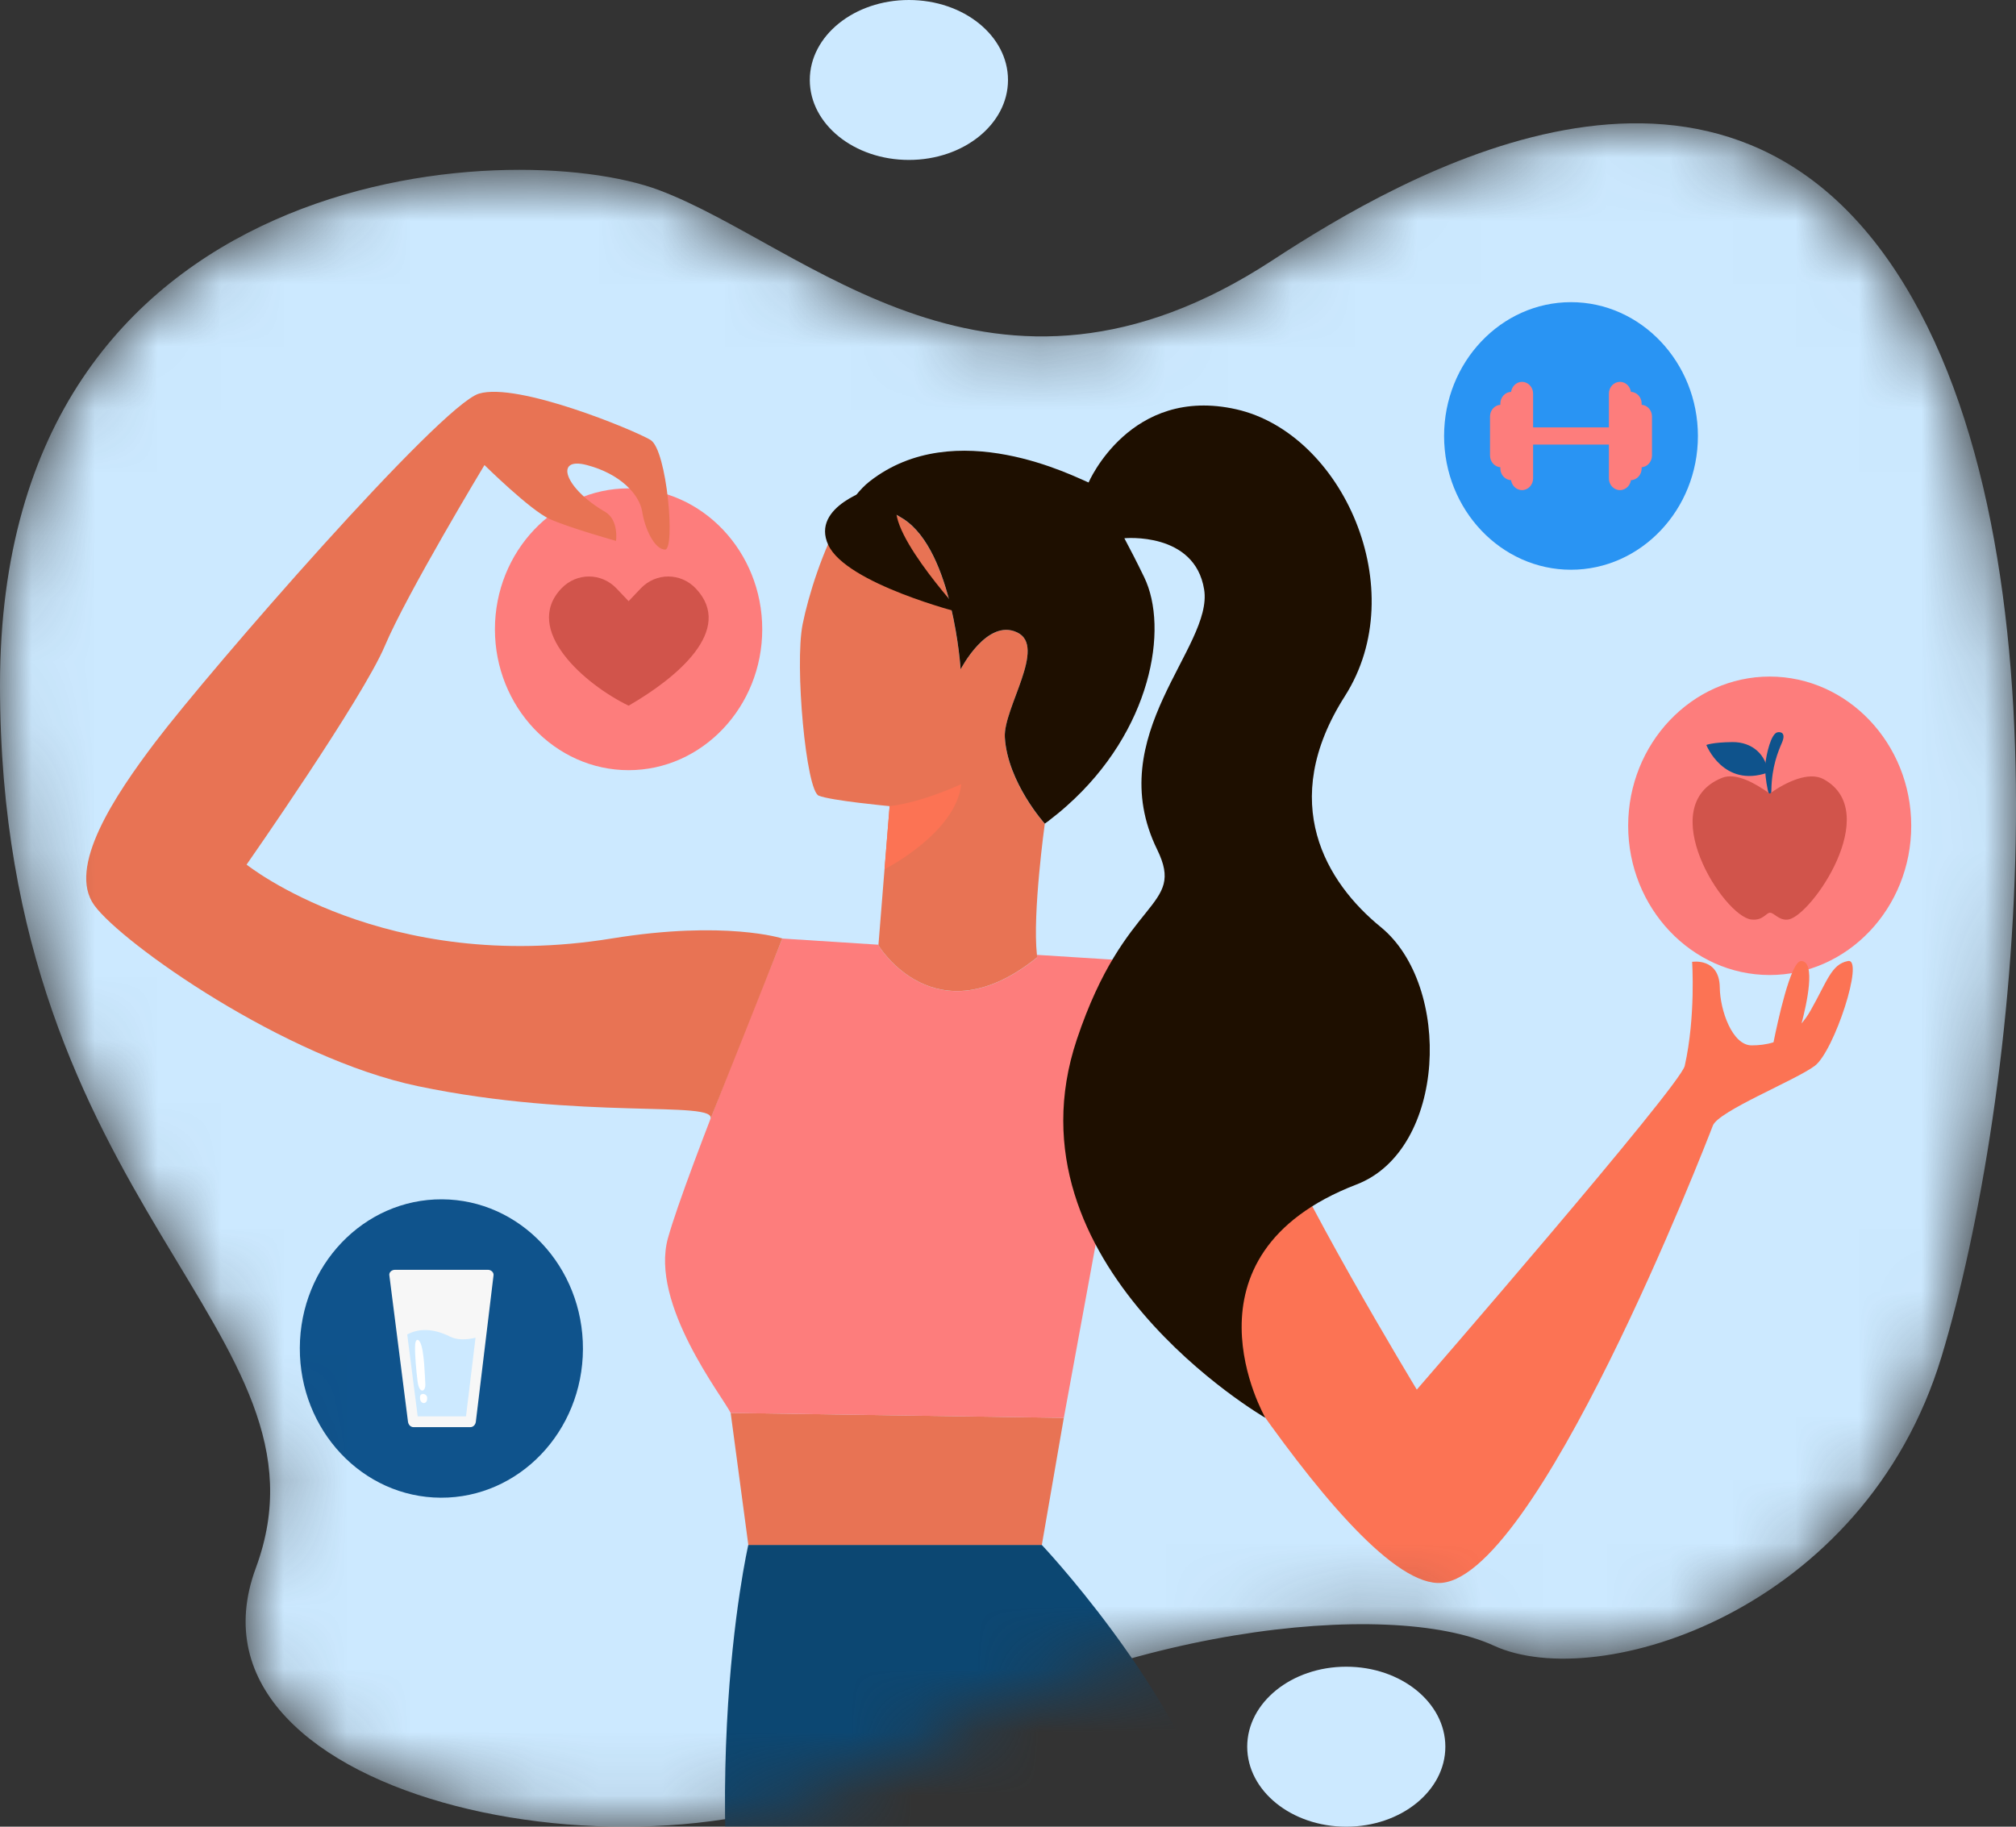 <svg width="32" height="29" viewBox="0 0 32 29" fill="none" xmlns="http://www.w3.org/2000/svg">
<rect x="0" y="0" width="32" height="29" fill="#333333" stroke="none"/>
<mask id="mask0_6990_933" style="mask-type:luminance" maskUnits="userSpaceOnUse" x="0" y="1" width="32" height="28">
<path d="M20.196 4.133C15.752 7.04 12.804 3.899 10.463 3.019C8.122 2.139 0 2.549 0 10.877C0 19.205 5.451 21.134 4.061 24.892C2.67 28.649 10.572 30.174 14.075 28.003C17.577 25.833 22.058 25.364 23.712 26.126C25.366 26.888 29.593 25.578 30.817 21.541C32.041 17.505 32.986 8.708 30.094 4.308C27.202 -0.091 22.259 2.784 20.196 4.133Z" fill="white"/>
</mask>
<g mask="url(#mask0_6990_933)">
<path fill-rule="evenodd" clip-rule="evenodd" d="M20.196 4.133C15.752 7.04 12.804 3.899 10.463 3.019C8.122 2.139 0 2.549 0 10.877C0 19.205 5.451 21.134 4.061 24.892C2.67 28.649 10.572 30.174 14.075 28.003C17.577 25.833 22.058 25.364 23.712 26.126C25.366 26.888 29.593 25.578 30.817 21.541C32.041 17.505 32.986 8.708 30.094 4.308C27.202 -0.091 22.259 2.784 20.196 4.133Z" fill="#CCE9FF"/>
<path fill-rule="evenodd" clip-rule="evenodd" d="M9.978 12.227C11.146 12.227 12.099 11.222 12.099 9.99C12.099 8.758 11.146 7.753 9.978 7.753C8.809 7.753 7.856 8.758 7.856 9.99C7.856 11.222 8.809 12.227 9.978 12.227Z" fill="#FD7D7C"/>
<path fill-rule="evenodd" clip-rule="evenodd" d="M8.911 9.342C9.152 9.089 9.545 9.089 9.786 9.342L9.978 9.544L10.17 9.342C10.41 9.089 10.804 9.089 11.044 9.342C11.666 9.998 10.741 10.763 9.978 11.203C9.281 10.866 8.288 9.998 8.911 9.342Z" fill="#D1544B"/>
<path fill-rule="evenodd" clip-rule="evenodd" d="M24.936 9.045C26.046 9.045 26.951 8.091 26.951 6.922C26.951 5.752 26.046 4.797 24.936 4.797C23.827 4.797 22.922 5.751 22.922 6.922C22.922 8.091 23.827 9.045 24.936 9.045Z" fill="#2994F3"/>
<path d="M25.777 6.785H24.13V7.058H25.777V6.785Z" fill="#FD7D7C"/>
<path fill-rule="evenodd" clip-rule="evenodd" d="M23.826 6.426C23.923 6.426 24.002 6.509 24.002 6.611V7.232C24.002 7.334 23.923 7.418 23.826 7.418C23.73 7.418 23.651 7.334 23.651 7.232V6.611C23.651 6.509 23.73 6.426 23.826 6.426Z" fill="#FD7D7C"/>
<path fill-rule="evenodd" clip-rule="evenodd" d="M23.99 6.221C23.894 6.221 23.815 6.305 23.815 6.406V7.438C23.815 7.539 23.894 7.623 23.99 7.623C24.087 7.623 24.166 7.54 24.166 7.438V6.406C24.165 6.304 24.087 6.221 23.99 6.221Z" fill="#FD7D7C"/>
<path fill-rule="evenodd" clip-rule="evenodd" d="M24.159 6.062C24.255 6.062 24.335 6.146 24.335 6.248V7.596C24.335 7.698 24.255 7.781 24.159 7.781C24.063 7.781 23.983 7.698 23.983 7.596V6.248C23.984 6.146 24.063 6.062 24.159 6.062Z" fill="#FD7D7C"/>
<path fill-rule="evenodd" clip-rule="evenodd" d="M26.047 6.426C25.95 6.426 25.871 6.509 25.871 6.611V7.232C25.871 7.334 25.95 7.418 26.047 7.418C26.143 7.418 26.222 7.334 26.222 7.232V6.611C26.222 6.509 26.143 6.426 26.047 6.426Z" fill="#FD7D7C"/>
<path fill-rule="evenodd" clip-rule="evenodd" d="M25.883 6.221C25.979 6.221 26.058 6.305 26.058 6.406V7.438C26.058 7.539 25.979 7.623 25.883 7.623C25.786 7.623 25.707 7.54 25.707 7.438V6.406C25.708 6.304 25.786 6.221 25.883 6.221Z" fill="#FD7D7C"/>
<path fill-rule="evenodd" clip-rule="evenodd" d="M25.714 6.062C25.617 6.062 25.538 6.146 25.538 6.248V7.596C25.538 7.698 25.617 7.781 25.714 7.781C25.81 7.781 25.89 7.698 25.89 7.596V6.248C25.889 6.146 25.81 6.062 25.714 6.062Z" fill="#FD7D7C"/>
<path fill-rule="evenodd" clip-rule="evenodd" d="M28.09 15.479C29.328 15.479 30.337 14.415 30.337 13.11C30.337 11.806 29.328 10.741 28.09 10.741C26.854 10.741 25.844 11.805 25.844 13.11C25.845 14.415 26.854 15.479 28.09 15.479Z" fill="#FD7D7C"/>
<path fill-rule="evenodd" clip-rule="evenodd" d="M28.02 12.136C28.038 11.968 28.111 11.648 28.213 11.626C28.272 11.614 28.349 11.639 28.286 11.788C28.224 11.932 28.124 12.167 28.117 12.54C28.111 12.874 28 12.328 28.02 12.136Z" fill="#0F538C"/>
<path fill-rule="evenodd" clip-rule="evenodd" d="M28.059 12.266C28.04 11.99 27.818 11.777 27.497 11.781C27.177 11.785 27.085 11.827 27.085 11.827C27.085 11.827 27.354 12.512 28.059 12.266Z" fill="#0F538C"/>
<path fill-rule="evenodd" clip-rule="evenodd" d="M27.799 14.598C27.985 14.619 28.033 14.49 28.096 14.49C28.16 14.49 28.24 14.619 28.385 14.598C28.748 14.545 29.893 12.894 28.95 12.372C28.714 12.241 28.352 12.413 28.091 12.599C27.864 12.437 27.556 12.259 27.333 12.349C26.236 12.793 27.359 14.548 27.799 14.598Z" fill="#D1544B"/>
<path d="M9.253 21.418C9.258 20.109 8.256 19.045 7.015 19.04C5.774 19.034 4.764 20.091 4.759 21.399C4.754 22.707 5.756 23.772 6.997 23.777C8.238 23.782 9.248 22.726 9.253 21.418Z" fill="#0F538C"/>
<path fill-rule="evenodd" clip-rule="evenodd" d="M6.268 20.159H7.745C7.794 20.159 7.839 20.198 7.834 20.245L7.553 22.571C7.547 22.618 7.513 22.657 7.464 22.657H6.565C6.516 22.657 6.482 22.617 6.476 22.571L6.18 20.245C6.173 20.198 6.219 20.159 6.268 20.159Z" fill="#F7F7F7"/>
<path fill-rule="evenodd" clip-rule="evenodd" d="M7.14 21.218C6.864 21.079 6.629 21.094 6.464 21.186L6.63 22.485H7.397L7.548 21.237C7.404 21.272 7.257 21.277 7.14 21.218Z" fill="#CCE9FF"/>
<path fill-rule="evenodd" clip-rule="evenodd" d="M6.59 21.345C6.58 21.481 6.607 21.762 6.628 21.929C6.654 22.141 6.762 22.098 6.751 21.964C6.743 21.86 6.736 21.447 6.671 21.314C6.633 21.237 6.594 21.271 6.59 21.345Z" fill="white"/>
<path fill-rule="evenodd" clip-rule="evenodd" d="M6.78 22.187C6.775 22.124 6.678 22.105 6.668 22.168C6.649 22.298 6.791 22.315 6.78 22.187Z" fill="white"/>
<path d="M22.415 38.894L21.563 42.568C21.563 42.568 19.894 42.67 17.747 39.512L17.755 39.608L17.959 42.13L18.048 43.24L15.111 43.914C15.111 43.914 13.46 39.643 12.168 34.257C10.876 28.87 11.878 24.526 11.878 24.526H16.536C16.536 24.526 18.547 26.654 19.244 28.76C19.804 30.451 19.197 31.797 19.447 32.861C19.698 33.926 22.415 38.894 22.415 38.894Z" fill="#0C4772"/>
<path d="M16.886 22.509L16.537 24.527H11.878V24.524L11.598 22.431L16.886 22.509Z" fill="#E87354"/>
<path d="M18.215 15.27L16.886 22.51L11.598 22.432C11.481 22.185 10.31 20.703 10.603 19.654C10.896 18.605 12.418 14.9 12.418 14.9L13.944 14.998L13.943 15.008C13.943 15.008 14.841 16.505 16.463 15.2C16.462 15.187 16.46 15.173 16.458 15.159L18.215 15.27Z" fill="#FD7D7C"/>
<path d="M28.806 16.921C28.498 17.152 27.276 17.638 27.188 17.87C27.1 18.101 24.354 25.193 22.817 25.131C21.28 25.07 17.95 19.116 17.673 18.83C17.395 18.542 17.059 15.239 18.215 15.27C18.848 15.287 19.767 16.504 20.118 17.616C20.469 18.726 22.489 22.061 22.489 22.061C22.489 22.061 26.672 17.24 26.742 16.921C26.918 16.134 26.859 15.27 26.859 15.27C26.859 15.27 27.292 15.198 27.298 15.676C27.303 16.042 27.497 16.596 27.804 16.596C27.916 16.596 28.033 16.584 28.151 16.547C28.213 16.24 28.422 15.257 28.589 15.257C28.832 15.257 28.673 15.958 28.596 16.248C28.646 16.189 28.695 16.121 28.74 16.041C29.003 15.578 29.069 15.306 29.333 15.257C29.597 15.207 29.114 16.689 28.806 16.921Z" fill="#FC7354"/>
<path d="M12.418 14.899C12.418 14.899 11.511 14.606 9.71 14.899C6.108 15.486 3.914 13.726 3.914 13.726C3.914 13.726 5.758 11.087 6.109 10.253C6.461 9.42 7.69 7.383 7.69 7.383C7.69 7.383 8.416 8.1 8.724 8.239C9.031 8.378 9.778 8.587 9.778 8.587C9.778 8.587 9.827 8.254 9.602 8.124C8.964 7.753 8.789 7.244 9.315 7.383C9.842 7.521 10.149 7.846 10.194 8.124C10.237 8.402 10.393 8.725 10.557 8.725C10.721 8.725 10.589 7.142 10.325 6.984C10.062 6.827 8.218 6.064 7.603 6.249C6.988 6.434 3.341 10.627 2.465 11.781C1.825 12.625 1.059 13.772 1.498 14.374C1.937 14.975 4.515 16.801 6.636 17.244C9.227 17.786 11.392 17.463 11.276 17.766C11.159 18.069 12.418 14.899 12.418 14.899Z" fill="#E87354"/>
<path d="M16.459 15.157C16.46 15.171 16.462 15.185 16.463 15.198C14.841 16.505 13.943 15.007 13.943 15.007L13.944 14.997L14.04 13.8L14.121 12.798H14.12C14.092 12.795 13.195 12.711 12.996 12.632C12.795 12.553 12.611 10.559 12.74 9.911C12.831 9.457 13.059 8.725 13.369 8.187C13.556 8.044 13.878 7.936 14.346 8.244C15.131 8.761 15.247 10.627 15.247 10.627C15.247 10.627 15.665 9.815 16.144 10.039C16.623 10.265 15.922 11.247 15.95 11.709C15.993 12.425 16.584 13.078 16.584 13.078C16.584 13.078 16.387 14.498 16.459 15.157Z" fill="#E87354"/>
<path d="M13.37 8.186C13.557 8.043 13.879 7.935 14.347 8.243C15.131 8.759 15.248 10.626 15.248 10.626C15.248 10.626 15.665 9.813 16.144 10.039C16.623 10.263 15.922 11.246 15.95 11.707C15.994 12.423 16.584 13.076 16.584 13.076C16.608 13.059 16.63 13.043 16.654 13.025C16.654 13.025 16.654 13.025 16.654 13.024C16.752 12.949 16.845 12.873 16.933 12.794C18.274 11.604 18.558 9.978 18.161 9.162C18.044 8.921 17.939 8.717 17.847 8.545C17.847 8.545 18.963 8.436 19.113 9.357C19.264 10.276 17.478 11.668 18.368 13.488C18.828 14.43 17.858 14.212 17.092 16.504C15.896 20.085 20.085 22.509 20.085 22.509C20.085 22.509 18.599 19.933 21.533 18.804C22.96 18.255 23.055 15.646 21.916 14.717C21.057 14.017 20.268 12.744 21.347 11.052C22.426 9.359 21.308 6.879 19.624 6.498C17.94 6.118 17.279 7.66 17.279 7.66C17.077 7.58 15.164 6.577 13.803 7.643C13.646 7.766 13.5 7.959 13.37 8.186Z" fill="#1E0F00"/>
<path d="M15.259 12.448C15.171 13.23 14.041 13.799 14.041 13.799L14.121 12.798C14.642 12.739 15.259 12.448 15.259 12.448Z" fill="#FC7354"/>
<path d="M13.866 7.746C13.866 7.746 12.861 8.032 13.147 8.651C13.433 9.27 15.26 9.732 15.26 9.732C15.26 9.732 13.902 8.256 14.296 7.921C14.691 7.587 13.866 7.746 13.866 7.746Z" fill="#1E0F00"/>
</g>
<path d="M21.369 29C22.238 29 22.942 28.431 22.942 27.73C22.942 27.029 22.238 26.46 21.369 26.46C20.501 26.46 19.797 27.029 19.797 27.73C19.797 28.431 20.501 29 21.369 29Z" fill="#CCE9FF"/>
<path d="M14.427 2.539C15.296 2.539 16 1.971 16 1.27C16 0.568 15.296 0 14.427 0C13.558 0 12.854 0.568 12.854 1.27C12.854 1.971 13.558 2.539 14.427 2.539Z" fill="#CCE9FF"/>
</svg>
